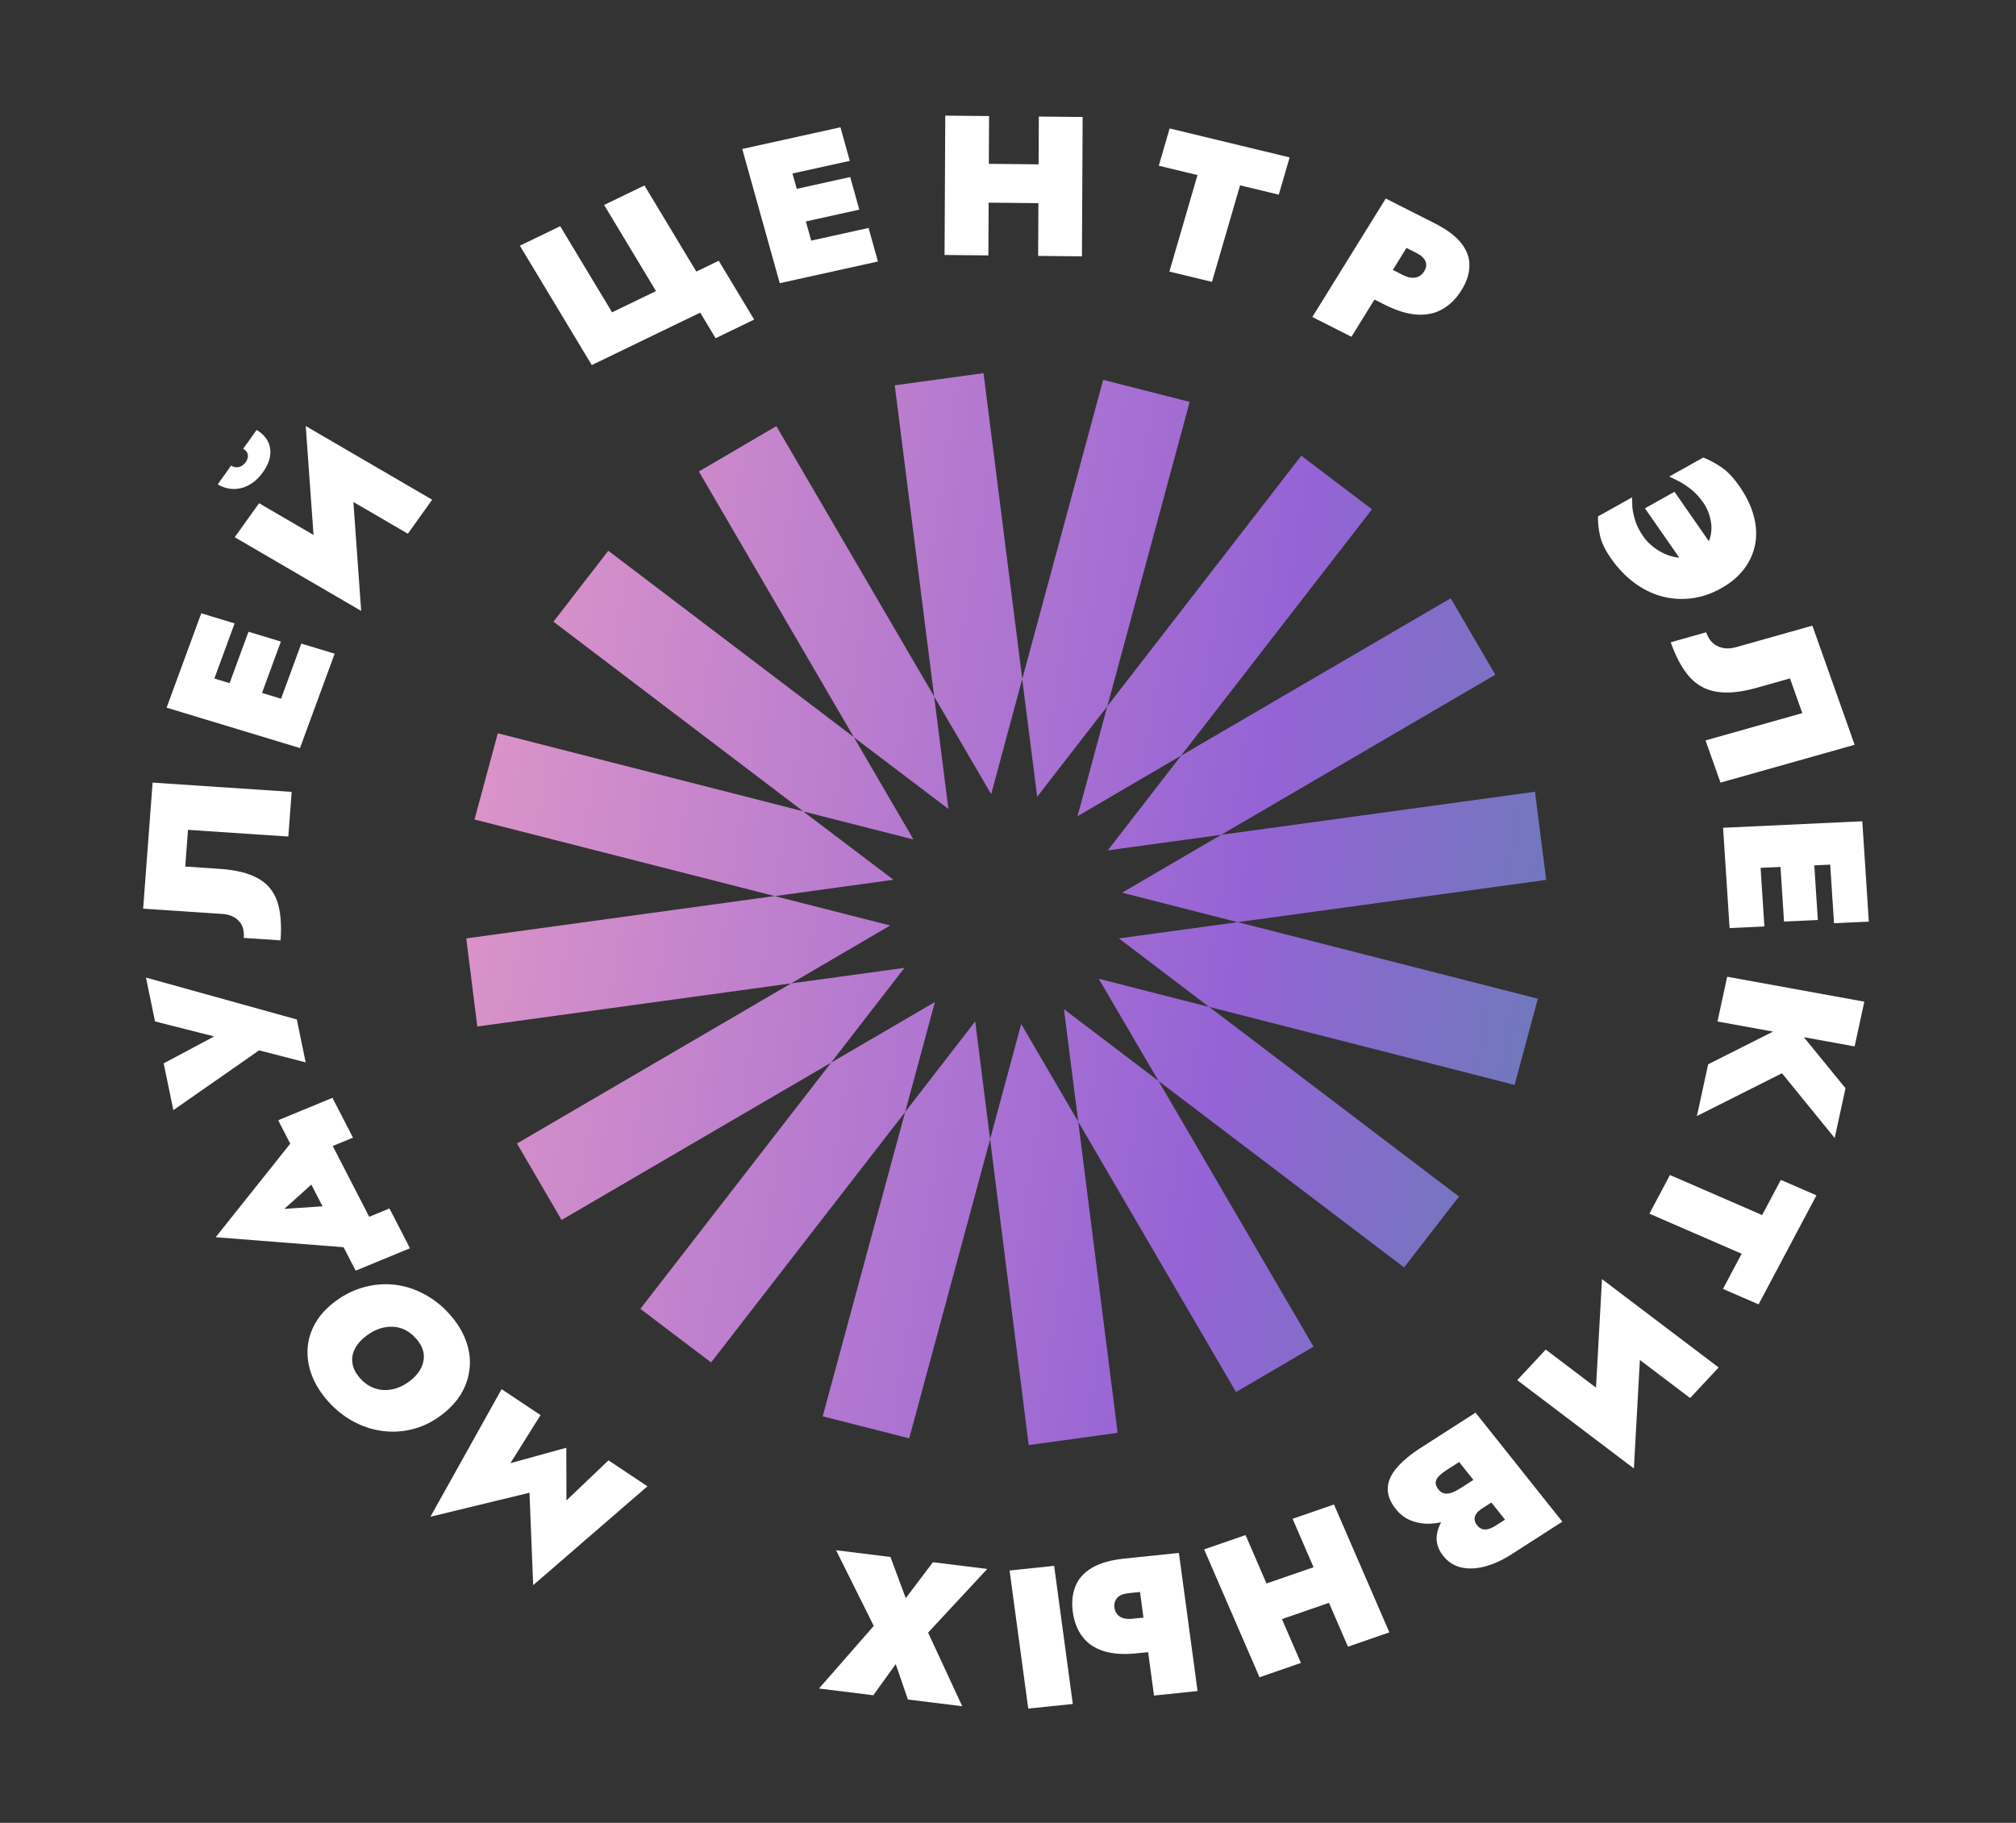 <svg width="324" height="293" viewBox="0 0 324 293" fill="none" xmlns="http://www.w3.org/2000/svg">
<rect x="0" y="0" width="324" height="293" fill="#333333" stroke="none"/>
<path d="M98.369 50.201L105.426 46.787L97.09 32.943L103.572 29.808L111.908 43.652L115.509 41.91L121.204 51.368L115.01 54.364L112.534 50.252L95.106 58.681L83.551 39.492L90.033 36.357L98.369 50.201Z" fill="white"/>
<path d="M130.068 44.469L128.561 39.076L139.591 36.639L141.098 42.032L130.068 44.469ZM125.546 28.289L124.039 22.896L135.069 20.459L136.576 25.852L125.546 28.289ZM127.7 35.994L126.235 30.755L136.64 28.456L138.105 33.695L127.7 35.994ZM119.289 23.945L125.851 22.495L131.881 44.069L125.319 45.518L119.289 23.945Z" fill="white"/>
<path d="M153.352 32.52L153.383 26.28L171.302 26.459L171.271 32.698L153.352 32.52ZM166.956 18.735L173.996 18.805L173.884 41.205L166.845 41.135L166.956 18.735ZM151.917 18.585L158.957 18.655L158.845 41.055L151.805 40.985L151.917 18.585Z" fill="white"/>
<path d="M186.232 26.637L187.976 20.646L207.262 25.3L205.518 31.292L199.297 29.79L194.781 45.306L187.937 43.655L192.453 28.139L186.232 26.637Z" fill="white"/>
<path d="M222.709 31.912L228.99 35.09L217.193 54.132L210.912 50.954L222.709 31.912ZM223.814 38.724L226.763 33.964L230.561 35.885C232.521 36.877 233.948 37.944 234.84 39.087C235.752 40.239 236.19 41.449 236.154 42.717C236.149 43.977 235.725 45.287 234.882 46.647C234.051 47.989 233.037 49 231.84 49.681C230.662 50.371 229.292 50.666 227.728 50.566C226.184 50.476 224.432 49.934 222.471 48.942L218.674 47.021L221.623 42.26L225.421 44.182C226.201 44.577 226.887 44.721 227.477 44.615C228.068 44.509 228.538 44.175 228.886 43.613C229.234 43.051 229.304 42.514 229.095 42.004C228.887 41.493 228.392 41.041 227.612 40.646L223.814 38.724Z" fill="white"/>
<path d="M264.368 81.705L269.115 79.048L275.381 88.06L270.634 90.717L264.368 81.705ZM272.733 88.995C273.738 88.432 274.409 87.667 274.746 86.701C275.082 85.734 275.144 84.726 274.932 83.677C274.738 82.617 274.343 81.658 273.746 80.8C273.15 79.941 272.502 79.233 271.804 78.675C271.105 78.117 270.437 77.676 269.798 77.352C269.19 77.036 268.68 76.786 268.268 76.603L273.741 73.539C274.781 73.955 275.775 74.494 276.726 75.154C277.676 75.814 278.614 76.81 279.54 78.141C280.66 79.753 281.429 81.342 281.846 82.909C282.275 84.494 282.356 86.005 282.09 87.444C281.823 88.883 281.233 90.211 280.32 91.427C279.408 92.644 278.169 93.69 276.606 94.565C275.042 95.44 273.45 95.978 271.831 96.178C270.212 96.379 268.624 96.27 267.066 95.852C265.509 95.435 264.031 94.704 262.634 93.661C261.249 92.636 259.996 91.318 258.876 89.706C257.95 88.375 257.375 87.176 257.151 86.109C256.908 85.053 256.797 84.02 256.819 83.01L262.293 79.947C262.295 80.359 262.311 80.885 262.342 81.525C262.404 82.172 262.561 82.899 262.812 83.707C263.064 84.516 263.488 85.349 264.085 86.207C264.681 87.065 265.467 87.805 266.443 88.427C267.418 89.049 268.455 89.443 269.552 89.607C270.667 89.761 271.728 89.557 272.733 88.995Z" fill="white"/>
<path d="M298.068 119.716L276.509 125.798L274.102 119.012L289.655 114.625L287.676 109.046L282.286 110.566C279.843 111.255 277.751 111.469 276.009 111.209C274.275 110.968 272.802 110.189 271.589 108.872C270.405 107.57 269.377 105.692 268.507 103.239L274.205 101.632C274.39 102.155 274.63 102.607 274.923 102.989C275.237 103.365 275.598 103.65 276.006 103.844C276.421 104.059 276.883 104.183 277.391 104.217C277.9 104.25 278.442 104.186 279.017 104.024L291.275 100.566L298.068 119.716Z" fill="white"/>
<path d="M277.238 137.908L282.832 137.647L283.563 148.919L277.969 149.18L277.238 137.908ZM294.02 137.125L299.614 136.864L300.345 148.136L294.751 148.397L294.02 137.125ZM286.029 137.498L291.463 137.244L292.152 147.878L286.718 148.132L286.029 137.498ZM299.299 132.01L299.734 138.716L277.358 139.76L276.923 133.054L299.299 132.01Z" fill="white"/>
<path d="M299.624 161.006L298.061 168.198L276.022 164.192L277.585 157L299.624 161.006ZM296.599 174.921L294.859 182.926L286.388 172.512L272.718 179.389L274.526 171.071L287.942 164.311L296.599 174.921Z" fill="white"/>
<path d="M286.204 189.652L291.927 192.138L282.629 209.664L276.906 207.178L279.905 201.524L265.083 195.086L268.383 188.867L283.204 195.305L286.204 189.652Z" fill="white"/>
<path d="M256.067 230.903L257.462 205.604L263.985 210.744L262.59 236.043L256.067 230.903ZM271.628 224.719L257.981 214.382L257.462 205.604L276.211 219.804L271.628 224.719ZM262.59 236.043L243.841 221.843L248.424 216.928L261.817 227.071L262.59 236.043Z" fill="white"/>
<path d="M239.454 238.255L241.248 240.509L238.205 242.462C237.756 242.75 237.434 243.045 237.24 243.346C237.046 243.647 236.963 243.952 236.992 244.262C237.022 244.571 237.156 244.876 237.395 245.176C237.753 245.627 238.174 245.849 238.657 245.841C239.135 245.863 239.715 245.654 240.397 245.216L241.878 244.265L234.505 235.001L232.485 236.298C232.037 236.586 231.65 236.884 231.326 237.193C231.002 237.502 230.81 237.84 230.749 238.206C230.689 238.573 230.844 238.99 231.216 239.458C231.442 239.741 231.693 239.921 231.97 239.995C232.242 240.098 232.527 240.117 232.827 240.05C233.14 240.001 233.463 239.895 233.795 239.732C234.108 239.581 234.436 239.396 234.777 239.177L238.359 236.878L240.75 239.883L236.36 242.7C235.445 243.288 234.449 243.776 233.374 244.163C232.295 244.579 231.203 244.826 230.099 244.904C228.995 244.982 227.943 244.837 226.945 244.469C225.943 244.129 225.069 243.492 224.325 242.557C223.395 241.389 222.966 240.252 223.036 239.148C223.088 238.055 223.581 236.97 224.513 235.892C225.428 234.826 226.72 233.757 228.39 232.685L237.142 227.067L251.09 244.594L242.877 249.866C241.476 250.765 240.096 251.399 238.735 251.768C237.356 252.149 236.078 252.213 234.9 251.96C233.723 251.707 232.735 251.08 231.938 250.078C231.155 249.093 230.807 248.043 230.895 246.927C230.997 245.828 231.458 244.737 232.279 243.656C233.095 242.602 234.203 241.626 235.604 240.727L239.454 238.255Z" fill="white"/>
<path d="M216.338 250.102L218.817 255.828L201.882 261.684L199.402 255.958L216.338 250.102ZM209.076 267.299L202.423 269.6L193.522 249.044L200.176 246.744L209.076 267.299ZM223.291 262.384L216.637 264.685L207.736 244.129L214.39 241.828L223.291 262.384Z" fill="white"/>
<path d="M172.416 273.893L165.254 274.636L162.253 252.438L169.415 251.695L172.416 273.893ZM192.468 271.814L185.466 272.54L182.465 250.342L189.467 249.616L192.468 271.814ZM186.255 259.757L187.005 265.306L182.772 265.745C180.586 265.972 178.773 265.849 177.332 265.377C175.87 264.907 174.743 264.134 173.952 263.058C173.143 262.006 172.631 260.687 172.417 259.102C172.206 257.537 172.352 256.15 172.855 254.94C173.337 253.732 174.227 252.751 175.523 251.994C176.798 251.241 178.529 250.75 180.714 250.524L184.947 250.085L185.698 255.634L181.464 256.073C180.87 256.135 180.392 256.259 180.03 256.447C179.671 256.656 179.418 256.929 179.269 257.265C179.1 257.605 179.044 257.986 179.101 258.408C179.161 258.852 179.317 259.211 179.57 259.485C179.803 259.783 180.121 259.985 180.523 260.094C180.928 260.223 181.428 260.257 182.022 260.196L186.255 259.757Z" fill="white"/>
<path d="M140.355 272.489L131.621 271.409L140.425 261.344L134.371 249.183L143.105 250.264L145.568 256.887L149.932 251.108L158.666 252.189L149.158 262.424L154.646 274.257L145.912 273.177L143.96 267.487L140.355 272.489Z" fill="white"/>
<path d="M91.036 241.179L97.792 234.736L104.051 238.905L85.689 254.797L85.095 239.939L69.176 243.799L80.614 223.294L86.873 227.463L82.034 235.183L91.015 232.709L91.036 241.179Z" fill="white"/>
<path d="M65.745 222.072C66.623 221.429 67.261 220.712 67.66 219.92C68.06 219.128 68.198 218.317 68.076 217.486C67.936 216.668 67.515 215.872 66.813 215.097C66.111 214.323 65.329 213.791 64.466 213.502C63.586 213.226 62.675 213.183 61.731 213.374C60.788 213.565 59.877 213.982 58.999 214.625C58.104 215.28 57.458 215.989 57.062 216.753C56.648 217.529 56.511 218.326 56.651 219.144C56.759 219.958 57.186 220.777 57.93 221.599C58.632 222.374 59.423 222.899 60.303 223.175C61.166 223.464 62.069 223.513 63.013 223.322C63.939 223.144 64.85 222.727 65.745 222.072ZM70.75 227.597C69.304 228.656 67.781 229.376 66.181 229.759C64.581 230.141 62.979 230.222 61.377 230.002C59.774 229.781 58.24 229.273 56.776 228.478C55.312 227.683 53.992 226.638 52.818 225.341C51.615 224.013 50.728 222.624 50.159 221.174C49.59 219.724 49.347 218.271 49.432 216.815C49.516 215.36 49.936 213.975 50.691 212.659C51.447 211.344 52.547 210.157 53.993 209.099C55.439 208.04 56.972 207.299 58.593 206.876C60.182 206.449 61.788 206.326 63.41 206.505C65.033 206.685 66.592 207.174 68.088 207.972C69.587 208.741 70.952 209.806 72.184 211.166C73.416 212.526 74.306 213.951 74.856 215.442C75.408 216.905 75.617 218.369 75.484 219.834C75.351 221.298 74.898 222.695 74.125 224.023C73.321 225.347 72.196 226.539 70.75 227.597Z" fill="white"/>
<path d="M45.698 194.315L57.204 193.533L61.014 200.929L34.665 198.869L50.023 179.594L53.833 186.99L45.698 194.315ZM53.475 184.206L59.337 195.585L62.59 194.242L65.888 200.643L57.162 204.244L44.706 180.064L53.431 176.462L56.729 182.863L53.475 184.206Z" fill="white"/>
<path d="M23.459 157.133L47.701 163.869L49.125 170.764L41.642 168.832L27.86 178.443L26.306 170.922L37.627 164.882L38.177 167.546L24.915 164.184L23.459 157.133Z" fill="white"/>
<path d="M24.525 125.793L46.875 127.282L46.337 134.461L30.213 133.388L29.771 139.291L35.358 139.663C37.891 139.832 39.908 140.33 41.407 141.156C42.909 141.962 43.951 143.186 44.534 144.828C45.097 146.448 45.281 148.555 45.087 151.151L39.18 150.757C39.221 150.204 39.184 149.699 39.069 149.243C38.932 148.785 38.715 148.396 38.418 148.077C38.123 147.736 37.747 147.466 37.292 147.264C36.836 147.063 36.31 146.942 35.714 146.903L23.006 146.056L24.525 125.793Z" fill="white"/>
<path d="M49.89 115.676L44.53 114.053L48.425 103.449L53.784 105.072L49.89 115.676ZM33.811 110.807L28.451 109.183L32.346 98.58L37.705 100.203L33.811 110.807ZM41.468 113.125L36.261 111.549L39.935 101.546L45.141 103.123L41.468 113.125ZM26.774 113.749L29.091 107.441L50.53 113.934L48.213 120.242L26.774 113.749Z" fill="white"/>
<path d="M56.231 72.798L58.046 98.196L50.951 93.876L49.136 68.479L56.231 72.798ZM41.634 80.886L56.425 89.507L58.046 98.196L37.725 86.353L41.634 80.886ZM49.136 68.479L69.456 80.322L65.547 85.788L51.033 77.329L49.136 68.479ZM34.986 77.859L37.145 74.84C37.513 75.055 37.855 75.143 38.169 75.105C38.484 75.067 38.752 74.966 38.975 74.8C39.197 74.635 39.371 74.466 39.495 74.292C39.619 74.119 39.719 73.906 39.794 73.655C39.869 73.404 39.861 73.141 39.77 72.867C39.679 72.592 39.449 72.348 39.08 72.133L41.239 69.114C42.05 69.586 42.645 70.179 43.024 70.891C43.402 71.603 43.531 72.391 43.41 73.255C43.301 74.101 42.917 74.984 42.26 75.903C41.614 76.806 40.881 77.485 40.059 77.94C39.237 78.395 38.389 78.614 37.514 78.596C36.639 78.578 35.797 78.332 34.986 77.859Z" fill="white"/>
<path d="M246.698 127.262L196.27 134.181L240.319 108.454L233.151 96.164L189.824 121.456L178.035 136.688L196.266 134.18L180.342 143.487L198.902 148.229L179.824 150.837L194.319 161.853L176.585 157.326L186.193 173.757L170.995 162.221L173.29 180.302L164.12 164.599L159.124 183.116L165.33 232.28L179.619 230.31L173.29 180.302L198.646 223.753L211.099 216.461L186.195 173.76L225.656 203.721L234.481 192.336L194.338 161.846L243.414 174.385L247.157 160.528L198.92 148.221L248.497 141.434L246.696 127.266L246.698 127.262Z" fill="url(#paint0_linear_77_5247)"/>
<path d="M173.174 131.196L189.82 121.455L220.503 81.865L209.134 73.252L177.957 113.524L173.174 131.196Z" fill="url(#paint1_linear_77_5247)"/>
<path d="M150.25 161.069L133.574 170.803L145.363 155.571L127.149 158.069L143.072 148.762L124.524 144.04L143.591 141.412L129.088 130.427L146.81 134.935L137.233 118.511L152.42 130.028L150.137 111.966L159.295 127.65L164.286 109.163L166.689 128.07L177.963 113.528L191.199 64.598L177.295 61.055L164.294 109.132L158.068 59.979L143.799 61.937L150.128 111.946L124.772 68.495L112.318 75.787L137.223 118.488L97.763 88.529L88.948 99.93L129.082 130.405L80.005 117.866L76.262 131.723L124.499 144.029L74.934 150.836L76.708 164.997L127.154 158.066L83.087 183.805L90.252 196.096L133.578 170.804L102.915 210.382L114.284 218.995L145.472 178.742L150.255 161.07L150.25 161.069Z" fill="url(#paint2_linear_77_5247)"/>
<path d="M145.468 178.741L138.846 203.197L132.221 227.655L146.124 231.195L159.125 183.118L156.728 164.182L145.468 178.741Z" fill="url(#paint3_linear_77_5247)"/>
<defs>
<linearGradient id="paint0_linear_77_5247" x1="60.13" y1="144.008" x2="322.766" y2="185.869" gradientUnits="userSpaceOnUse">
<stop stop-color="#E299C7"/>
<stop offset="0.52" stop-color="#9563D5"/>
<stop offset="1" stop-color="#369996"/>
</linearGradient>
<linearGradient id="paint1_linear_77_5247" x1="69.605" y1="84.563" x2="332.241" y2="126.424" gradientUnits="userSpaceOnUse">
<stop stop-color="#E299C7"/>
<stop offset="0.52" stop-color="#9563D5"/>
<stop offset="1" stop-color="#369996"/>
</linearGradient>
<linearGradient id="paint2_linear_77_5247" x1="62.692" y1="127.949" x2="325.325" y2="169.812" gradientUnits="userSpaceOnUse">
<stop stop-color="#E299C7"/>
<stop offset="0.52" stop-color="#9563D5"/>
<stop offset="1" stop-color="#369996"/>
</linearGradient>
<linearGradient id="paint3_linear_77_5247" x1="53.835" y1="183.507" x2="316.471" y2="225.369" gradientUnits="userSpaceOnUse">
<stop stop-color="#E299C7"/>
<stop offset="0.52" stop-color="#9563D5"/>
<stop offset="1" stop-color="#369996"/>
</linearGradient>
</defs>
</svg>
